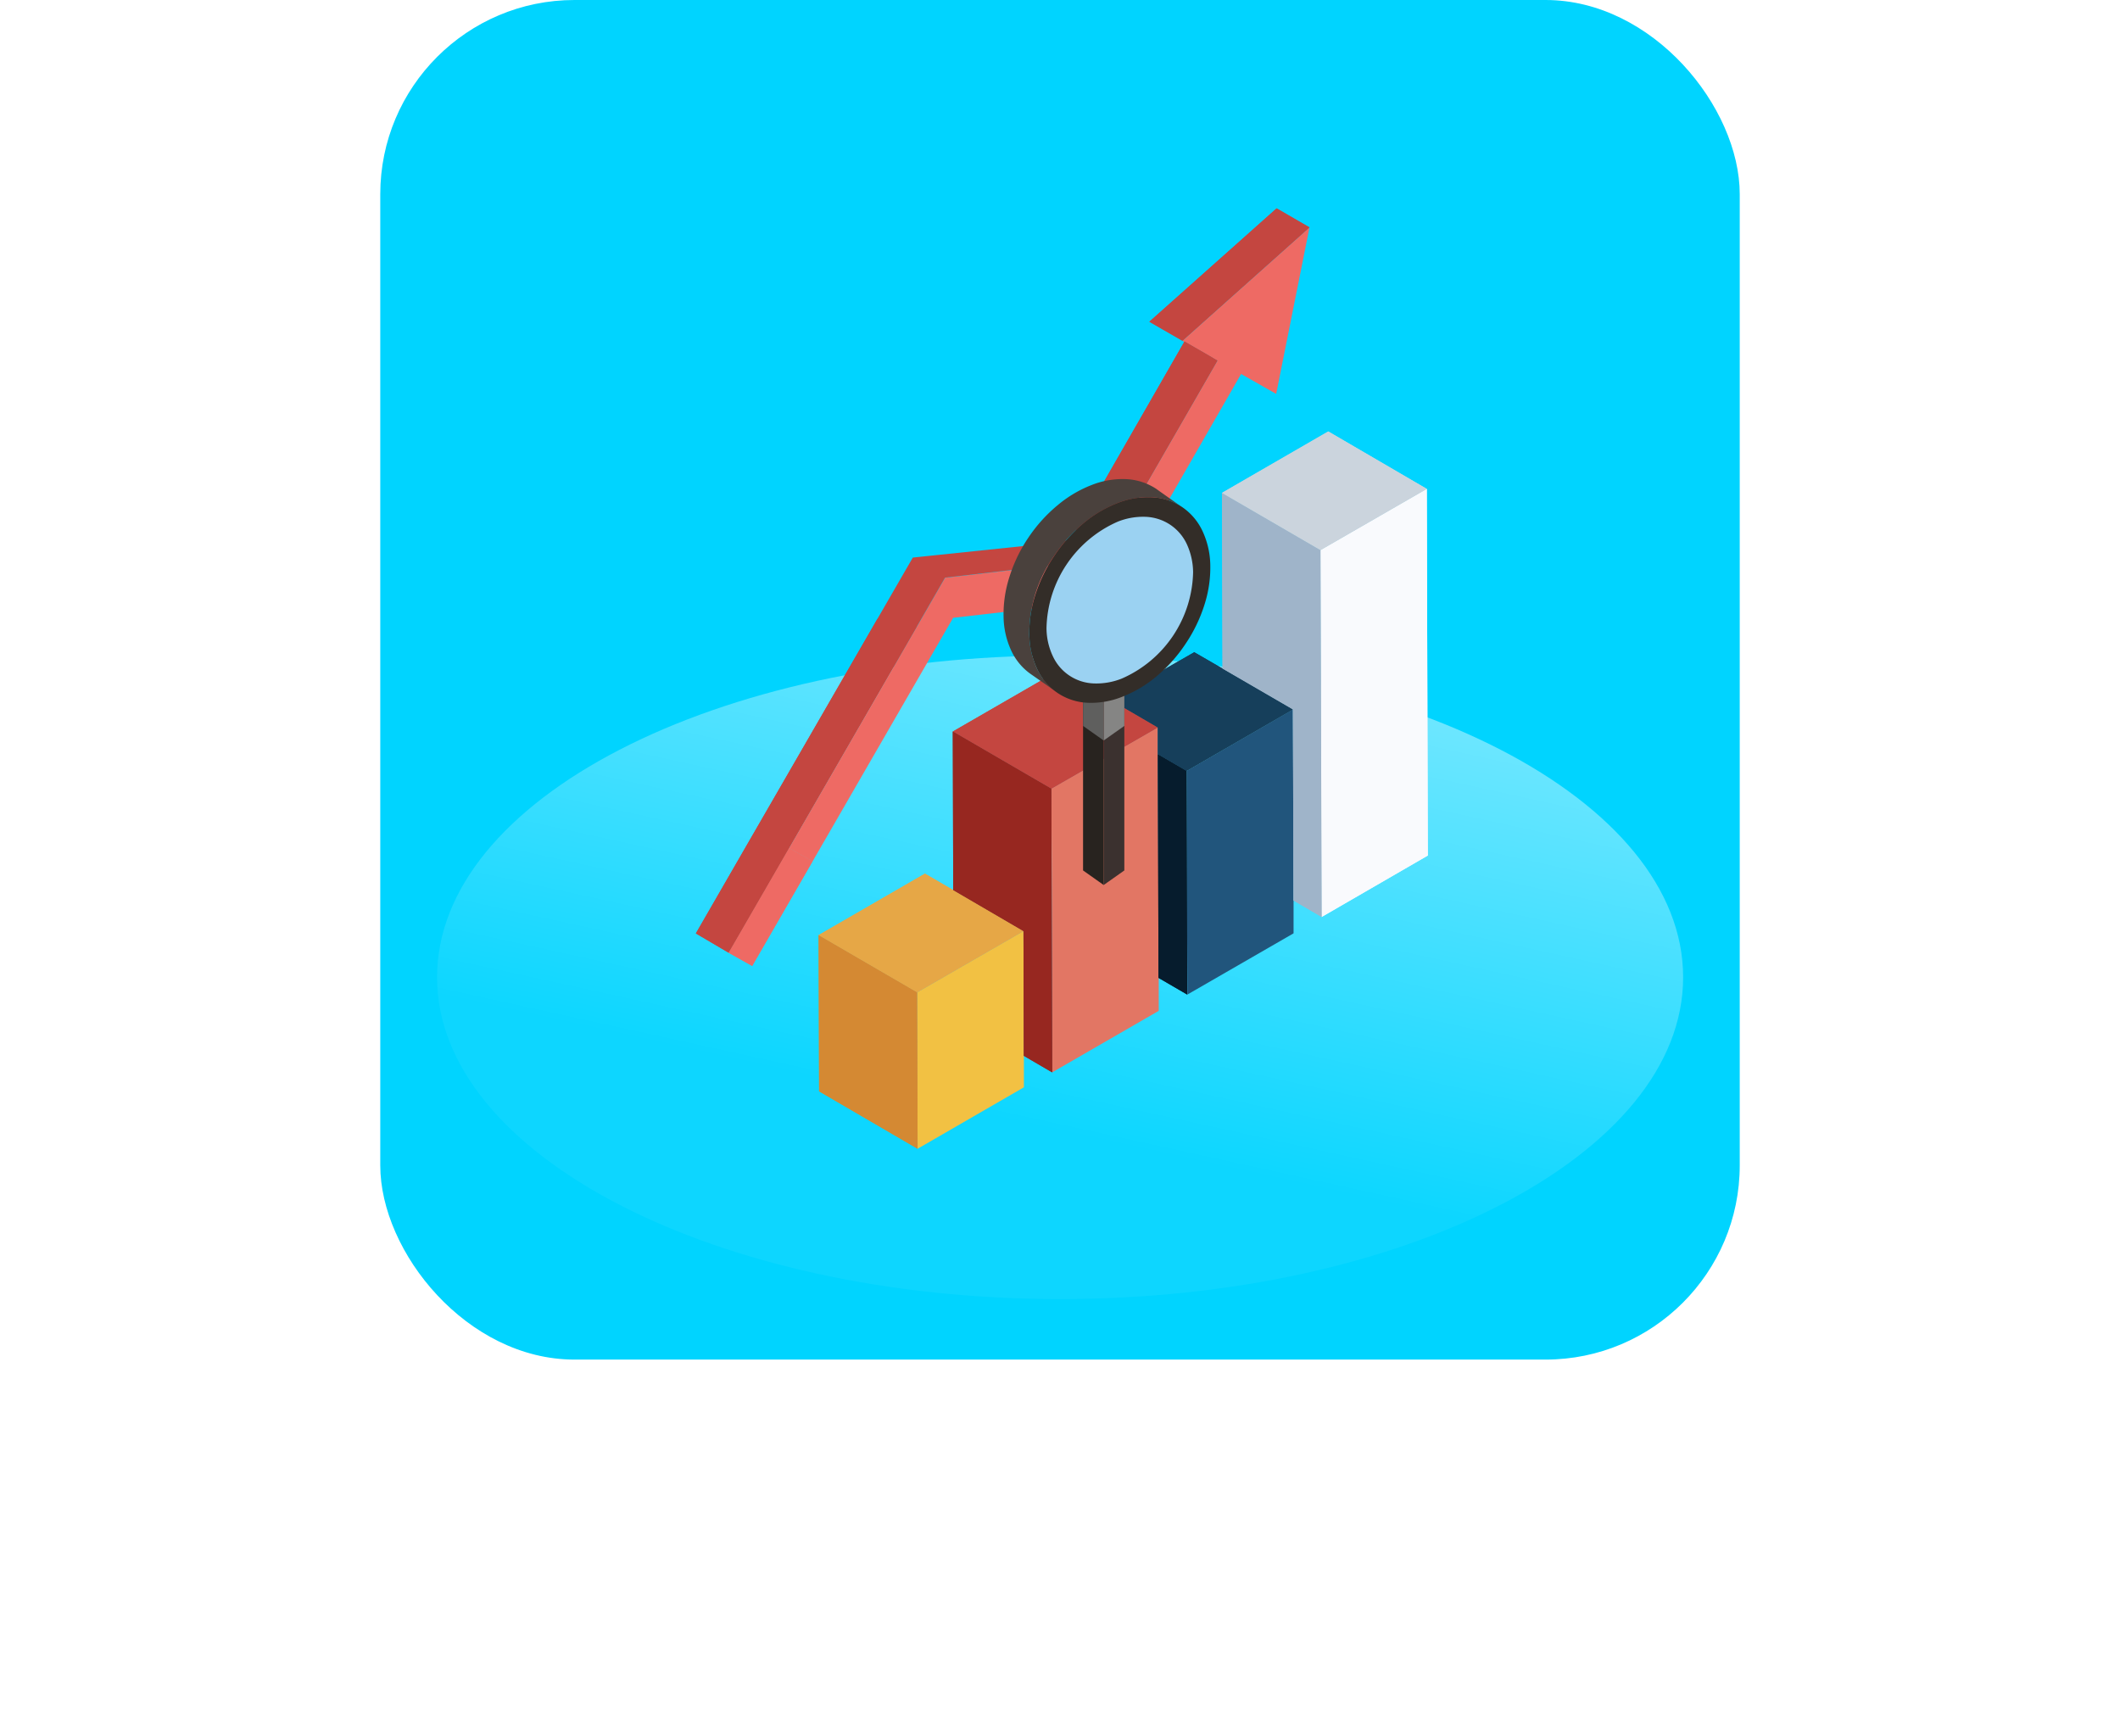 <svg xmlns="http://www.w3.org/2000/svg" xmlns:xlink="http://www.w3.org/1999/xlink" width="87.328" height="71.507" viewBox="0 0 87.328 71.507">
  <defs>
    <linearGradient id="linear-gradient" x1="0.681" x2="0.39" y2="0.693" gradientUnits="objectBoundingBox">
      <stop offset="0" stop-color="#fff" stop-opacity="0.451"/>
      <stop offset="1" stop-color="#fff" stop-opacity="0.051"/>
    </linearGradient>
    <filter id="Path_8950" x="0" y="9" width="87.328" height="62.507" filterUnits="userSpaceOnUse">
      <feOffset dy="3" input="SourceAlpha"/>
      <feGaussianBlur stdDeviation="6" result="blur"/>
      <feFlood flood-opacity="0.263"/>
      <feComposite operator="in" in2="blur"/>
      <feComposite in="SourceGraphic"/>
    </filter>
    <linearGradient id="linear-gradient-2" x1="0.026" y1="-576.631" x2="150.29" y2="-576.631" gradientUnits="objectBoundingBox">
      <stop offset="0" stop-color="#fff" stop-opacity="0"/>
      <stop offset="1" stop-color="#fff" stop-opacity="0.298"/>
    </linearGradient>
    <linearGradient id="linear-gradient-3" x1="-6.13" y1="2.73" x2="-6.761" y2="2.194" xlink:href="#linear-gradient-2"/>
    <linearGradient id="linear-gradient-4" x1="-3.295" y1="2.304" x2="-3.779" y2="1.745" xlink:href="#linear-gradient-2"/>
  </defs>
  <g id="Group_10906" data-name="Group 10906" transform="translate(-994.336 -992)">
    <rect id="Rectangle_4461" data-name="Rectangle 4461" width="56" height="56" rx="8" transform="translate(1010 992)" fill="#00d4ff"/>
    <g transform="matrix(1, 0, 0, 1, 994.34, 992)" filter="url(#Path_8950)">
      <path id="Path_8950-2" data-name="Path 8950" d="M25.664,0C39.838,0,51.328,5.934,51.328,13.253S39.838,26.507,25.664,26.507,0,20.573,0,13.253,11.49,0,25.664,0Z" transform="translate(18 24)" fill="url(#linear-gradient)"/>
    </g>
    <g id="_3d_lens" data-name="3d lens" transform="translate(933.1 957.29)">
      <g id="calender33_svg" transform="translate(89.9 43.3)">
        <g id="Group_10595" data-name="Group 10595" transform="translate(0 0)">
          <g id="Group_10594" data-name="Group 10594">
            <g id="Group_10593" data-name="Group 10593">
              <path id="Path_8975" data-name="Path 8975" d="M89.9,73.157l1.348.793,2.49-4.311L99,60.524h0a5.8,5.8,0,0,1-1.619-.326L89.9,73.157M103.414,57.19a.931.931,0,0,1-.014.128v.816l3.274-.381,4.714-8.19q-.17-.1-.339-.2l-1.018-.587-.009.014-4.7,8.176-1.912.22m11.762-13.106-1.353-.784-5.241,4.668,1.362.784,5.232-4.668M102.313,57.676h0a.8.8,0,0,1-.046.069.518.518,0,0,0,.046-.069M107,63.546l-2.128-1.238-4.384,2.531,4.058,2.357,4.389-2.522Z" transform="translate(-89.9 -43.3)" fill="#c44640"/>
              <path id="Path_8976" data-name="Path 8976" d="M108.058,240.535l-.968-.546L104.6,244.3l.972.546,8.08-14h0l-5.59,9.685m14.225-4.411v-1.1l-4.389,2.522.037,11.684,4.384-2.531,0-1.362Z" transform="translate(-103.252 -213.649)" fill="#e27664"/>
              <path id="Path_8977" data-name="Path 8977" d="M150.372,57.88l1.445.821,1.371-6.851-5.232,4.668.078.041.009-.014,1.018.587q.169.1.339.2l-4.714,8.19-3.274.381v0l-3.233.371-1.165,2.022h0l-5.264,9.116.968.546,5.59-9.685.2-.344-.046,0,6.571-.757Z" transform="translate(-127.912 -51.066)" fill="#ee6a64"/>
              <path id="Path_8978" data-name="Path 8978" d="M167.528,192.511h0a.928.928,0,0,0,.046-.083q-.022.042-.046.083m-5.824-.761a.019.019,0,0,1,0,.009v.009A.1.1,0,0,0,161.7,191.75Z" transform="translate(-155.115 -178.135)" fill="#b5882f"/>
              <path id="Path_8979" data-name="Path 8979" d="M158.055,179h0l0,0Z" transform="translate(-151.8 -166.554)" fill="#f4b942"/>
              <path id="Path_8980" data-name="Path 8980" d="M149.108,371.957,145.05,369.6l.018,6.434,4.058,2.366Z" transform="translate(-139.992 -339.674)" fill="#d48933"/>
              <path id="Path_8981" data-name="Path 8981" d="M193.679,367.8l-4.379,2.522.018,6.443,4.379-2.531,0-1.3Z" transform="translate(-180.184 -338.039)" fill="#f2c143"/>
              <path id="Path_8982" data-name="Path 8982" d="M153.488,344.366l-2.894-1.688L149.429,342l-4.379,2.531,4.058,2.357Z" transform="translate(-139.992 -314.605)" fill="#e6a746"/>
              <path id="Path_8983" data-name="Path 8983" d="M205.318,284.685l2.894,1.688.014,5.136,1.169.683-.037-11.684L205.3,278.15Z" transform="translate(-194.716 -256.611)" fill="#972720"/>
              <path id="Path_8984" data-name="Path 8984" d="M298.583,289.038l-1.183-.688.027,9.213,1.183.688Z" transform="translate(-278.369 -265.876)" fill="#061c2d"/>
              <path id="Path_8985" data-name="Path 8985" d="M314.707,277.472l0-1.353-.023-7.869-4.379,2.531.028,9.213Z" transform="translate(-290.086 -247.619)" fill="#21557c"/>
              <path id="Path_8986" data-name="Path 8986" d="M283.8,244.907l-2.9-1.683-1.165-.674-3.435,1.972,1.935,1.128v1.1l1.183.688Z" transform="translate(-259.205 -224.276)" fill="#163f5b"/>
              <path id="Path_8987" data-name="Path 8987" d="M374.829,169.2l-4.379,2.522.046,15.11,4.375-2.531Z" transform="translate(-344.72 -157.653)" fill="#f9fafd"/>
              <path id="Path_8988" data-name="Path 8988" d="M330.258,173.357,326.2,171l.023,7.236,2.9,1.683.023,7.869,1.16.679Z" transform="translate(-304.528 -159.288)" fill="#9fb4c9"/>
              <path id="Path_8989" data-name="Path 8989" d="M326.2,145.931l4.058,2.357,4.379-2.522-4.058-2.366Z" transform="translate(-304.528 -134.219)" fill="#cbd4dd"/>
            </g>
          </g>
        </g>
      </g>
      <g id="light" transform="translate(89.9 43.3)">
        <g id="Group_10598" data-name="Group 10598" transform="translate(0 0)">
          <g id="Group_10597" data-name="Group 10597">
            <g id="Group_10596" data-name="Group 10596">
              <path id="Path_8990" data-name="Path 8990" d="M222.787,224.95l-.083.009,0,0Z" transform="translate(-210.52 -208.29)" fill="url(#linear-gradient-2)"/>
              <path id="Path_8991" data-name="Path 8991" d="M108.058,240.535l-.968-.546L104.6,244.3l.972.546,8.08-14h0Z" transform="translate(-103.252 -213.649)" fill="#ee6a64"/>
              <path id="Path_8992" data-name="Path 8992" d="M103.414,57.19a.011.011,0,0,1,0,.009l-4.577.477L92.385,68.847h0L89.9,73.157l1.348.793,2.49-4.311L99,60.524h0l1.165-2.022,3.233-.371v0l3.274-.381,4.714-8.19q-.17-.1-.339-.2l-1.018-.587-4.7,8.19-1.912.22m-1.055.4a.923.923,0,0,1-.046.083h0q.024-.041.046-.083m12.817-13.509-1.353-.784-5.241,4.668,1.362.784,5.232-4.668M107,63.546l-2.128-1.238-4.384,2.531,4.058,2.357,4.389-2.522Z" transform="translate(-89.9 -43.3)" fill="#c44640"/>
              <path id="Path_8993" data-name="Path 8993" d="M167.528,192.511a.928.928,0,0,0,.046-.083q-.022.042-.046.083h0m-5.828-.752v.009a.1.1,0,0,0,0-.018A.019.019,0,0,1,161.7,191.759Z" transform="translate(-155.115 -178.135)" fill="#b5882f"/>
              <path id="Path_8994" data-name="Path 8994" d="M158.055,179h0l0,0Z" transform="translate(-151.8 -166.554)" fill="#f4b942"/>
              <path id="Path_8995" data-name="Path 8995" d="M149.108,371.957,145.05,369.6l.018,6.434,4.058,2.366Z" transform="translate(-139.992 -339.674)" fill="#d48933"/>
              <path id="Path_8996" data-name="Path 8996" d="M193.679,367.8l-4.379,2.522.018,6.443,4.379-2.531,0-1.3Z" transform="translate(-180.184 -338.039)" fill="url(#linear-gradient-3)"/>
              <path id="Path_8997" data-name="Path 8997" d="M153.488,344.366l-2.894-1.688L149.429,342l-4.379,2.531,4.058,2.357Z" transform="translate(-139.992 -314.605)" fill="#e6a746"/>
              <path id="Path_8998" data-name="Path 8998" d="M205.318,284.685l2.894,1.688.014,5.136,1.169.683-.037-11.684L205.3,278.15Z" transform="translate(-194.716 -256.611)" fill="#972720"/>
              <path id="Path_8999" data-name="Path 8999" d="M253.939,270.093v-1.1l-4.388,2.522.037,11.684,4.384-2.531,0-1.362-.028-9.213m5.59,7.378,0-1.353-.023-7.869-4.379,2.531.028,9.213Z" transform="translate(-234.908 -247.619)" fill="url(#linear-gradient-4)"/>
              <path id="Path_9000" data-name="Path 9000" d="M298.583,289.038l-1.183-.688.027,9.213,1.183.688Z" transform="translate(-278.369 -265.876)" fill="#061c2d"/>
              <path id="Path_9001" data-name="Path 9001" d="M283.8,244.907l-2.9-1.683-1.165-.674-3.435,1.972,1.935,1.128v1.1l1.183.688Z" transform="translate(-259.205 -224.276)" fill="#163f5b"/>
              <path id="Path_9002" data-name="Path 9002" d="M374.829,169.2l-4.379,2.522.046,15.11,4.375-2.531Z" transform="translate(-344.72 -157.653)" fill="#f9fafd"/>
              <path id="Path_9003" data-name="Path 9003" d="M330.258,173.357,326.2,171l.023,7.236,2.9,1.683.023,7.869,1.16.679Z" transform="translate(-304.528 -159.288)" fill="#9fb4c9"/>
              <path id="Path_9004" data-name="Path 9004" d="M330.579,143.4l-4.379,2.531,4.058,2.357,4.379-2.522Z" transform="translate(-304.528 -134.219)" fill="#cbd4dd"/>
            </g>
          </g>
        </g>
        <g id="Group_10601" data-name="Group 10601" transform="translate(17.65 27.863) rotate(180)">
          <g id="Group_10600" data-name="Group 10600" transform="translate(0 0)">
            <g id="Group_10599" data-name="Group 10599">
              <path id="Path_9005" data-name="Path 9005" d="M.851,7.843,0,8.44V.6L.851,0Z" fill="#3b312f"/>
            </g>
          </g>
        </g>
        <g id="Group_10604" data-name="Group 10604" transform="translate(16.799 27.863) rotate(180)">
          <g id="Group_10603" data-name="Group 10603" transform="translate(0 0)">
            <g id="Group_10602" data-name="Group 10602">
              <path id="Path_9006" data-name="Path 9006" d="M.849,8.44,0,7.843V0L.849.6Z" fill="#28231f"/>
            </g>
          </g>
        </g>
        <g id="Group_10607" data-name="Group 10607" transform="translate(17.65 20.02) rotate(180)">
          <g id="Group_10606" data-name="Group 10606" transform="translate(0 0)">
            <g id="Group_10605" data-name="Group 10605">
              <path id="Path_9007" data-name="Path 9007" d="M.851,1.194,0,.6.851,0,1.7.6Z" fill="#483d39"/>
            </g>
          </g>
        </g>
        <g id="Group_10610" data-name="Group 10610" transform="translate(17.65 21.91) rotate(180)">
          <g id="Group_10609" data-name="Group 10609" transform="translate(0 0)">
            <g id="Group_10608" data-name="Group 10608">
              <path id="Path_9008" data-name="Path 9008" d="M.851,0V1.89L0,2.487V.6Z" fill="#858584"/>
            </g>
          </g>
        </g>
        <g id="Group_10613" data-name="Group 10613" transform="translate(16.799 21.91) rotate(180)">
          <g id="Group_10612" data-name="Group 10612" transform="translate(0 0)">
            <g id="Group_10611" data-name="Group 10611">
              <path id="Path_9009" data-name="Path 9009" d="M0,1.89V0L.849.6v1.89Z" fill="#5f5f5e"/>
            </g>
          </g>
        </g>
        <g id="Group_10616" data-name="Group 10616" transform="translate(17.65 20.02) rotate(180)">
          <g id="Group_10615" data-name="Group 10615" transform="translate(0 0)">
            <g id="Group_10614" data-name="Group 10614">
              <path id="Path_9010" data-name="Path 9010" d="M.851,1.194,0,.6.851,0,1.7.6Z" fill="#bbbaba"/>
            </g>
          </g>
        </g>
        <g id="Group_10619" data-name="Group 10619" transform="translate(19.987 19.86) rotate(180)">
          <g id="Group_10618" data-name="Group 10618" transform="translate(0 0)">
            <g id="Group_10617" data-name="Group 10617">
              <path id="Path_9011" data-name="Path 9011" d="M0,7.591a2.449,2.449,0,0,0,1.251.38,3.5,3.5,0,0,0,1.4-.256,5.049,5.049,0,0,0,1.382-.829,6.255,6.255,0,0,0,1.2-1.337A5.536,5.536,0,0,0,6.252,2.4a3.514,3.514,0,0,0-.267-1.375A2.466,2.466,0,0,0,5.208,0L6.15.657A2.433,2.433,0,0,1,7,1.662a3.437,3.437,0,0,1,.312,1.4,5,5,0,0,1-.234,1.6A6.2,6.2,0,0,1,6.294,6.3,6.242,6.242,0,0,1,5.084,7.642a4.97,4.97,0,0,1-1.395.829,3.457,3.457,0,0,1-1.408.245,2.455,2.455,0,0,1-1.256-.4l-.139-.1,0,0Z" fill="#4a413d"/>
            </g>
          </g>
        </g>
        <g id="Group_10622" data-name="Group 10622" transform="translate(21.191 20.357) rotate(180)">
          <g id="Group_10621" data-name="Group 10621" transform="translate(0 0)">
            <g id="Group_10620" data-name="Group 10620">
              <path id="Path_9012" data-name="Path 9012" d="M2.422,8.466a2.428,2.428,0,0,1-1.256-.4A2.449,2.449,0,0,1,.313,7.056,3.437,3.437,0,0,1,0,5.659a5,5,0,0,1,.234-1.6,6.2,6.2,0,0,1,.785-1.631A6.242,6.242,0,0,1,2.23,1.076a5,5,0,0,1,1.4-.829A3.421,3.421,0,0,1,5.035,0a2.4,2.4,0,0,1,2.107,1.41,3.421,3.421,0,0,1,.312,1.395,5,5,0,0,1-.234,1.6,6.2,6.2,0,0,1-.785,1.631A6.219,6.219,0,0,1,5.225,7.394a4.97,4.97,0,0,1-1.395.829A3.429,3.429,0,0,1,2.422,8.466Z" fill="#332d28"/>
            </g>
          </g>
        </g>
        <g id="Group_10625" data-name="Group 10625" transform="translate(14.443 12.69)">
          <g id="Group_10624" data-name="Group 10624">
            <g id="Group_10623" data-name="Group 10623">
              <path id="Path_9013" data-name="Path 9013" d="M252.48,182a1.961,1.961,0,0,0-1.018-.326,2.807,2.807,0,0,0-1.142.2,4.9,4.9,0,0,0-2.935,4.388,2.74,2.74,0,0,0,.252,1.133,1.929,1.929,0,0,0,1.706,1.142,2.807,2.807,0,0,0,1.142-.2,4.893,4.893,0,0,0,2.939-4.389,2.84,2.84,0,0,0-.252-1.133A1.948,1.948,0,0,0,252.48,182Z" transform="translate(-247.384 -181.667)" fill="#9bd2f2"/>
            </g>
          </g>
        </g>
      </g>
    </g>
  </g>
</svg>

